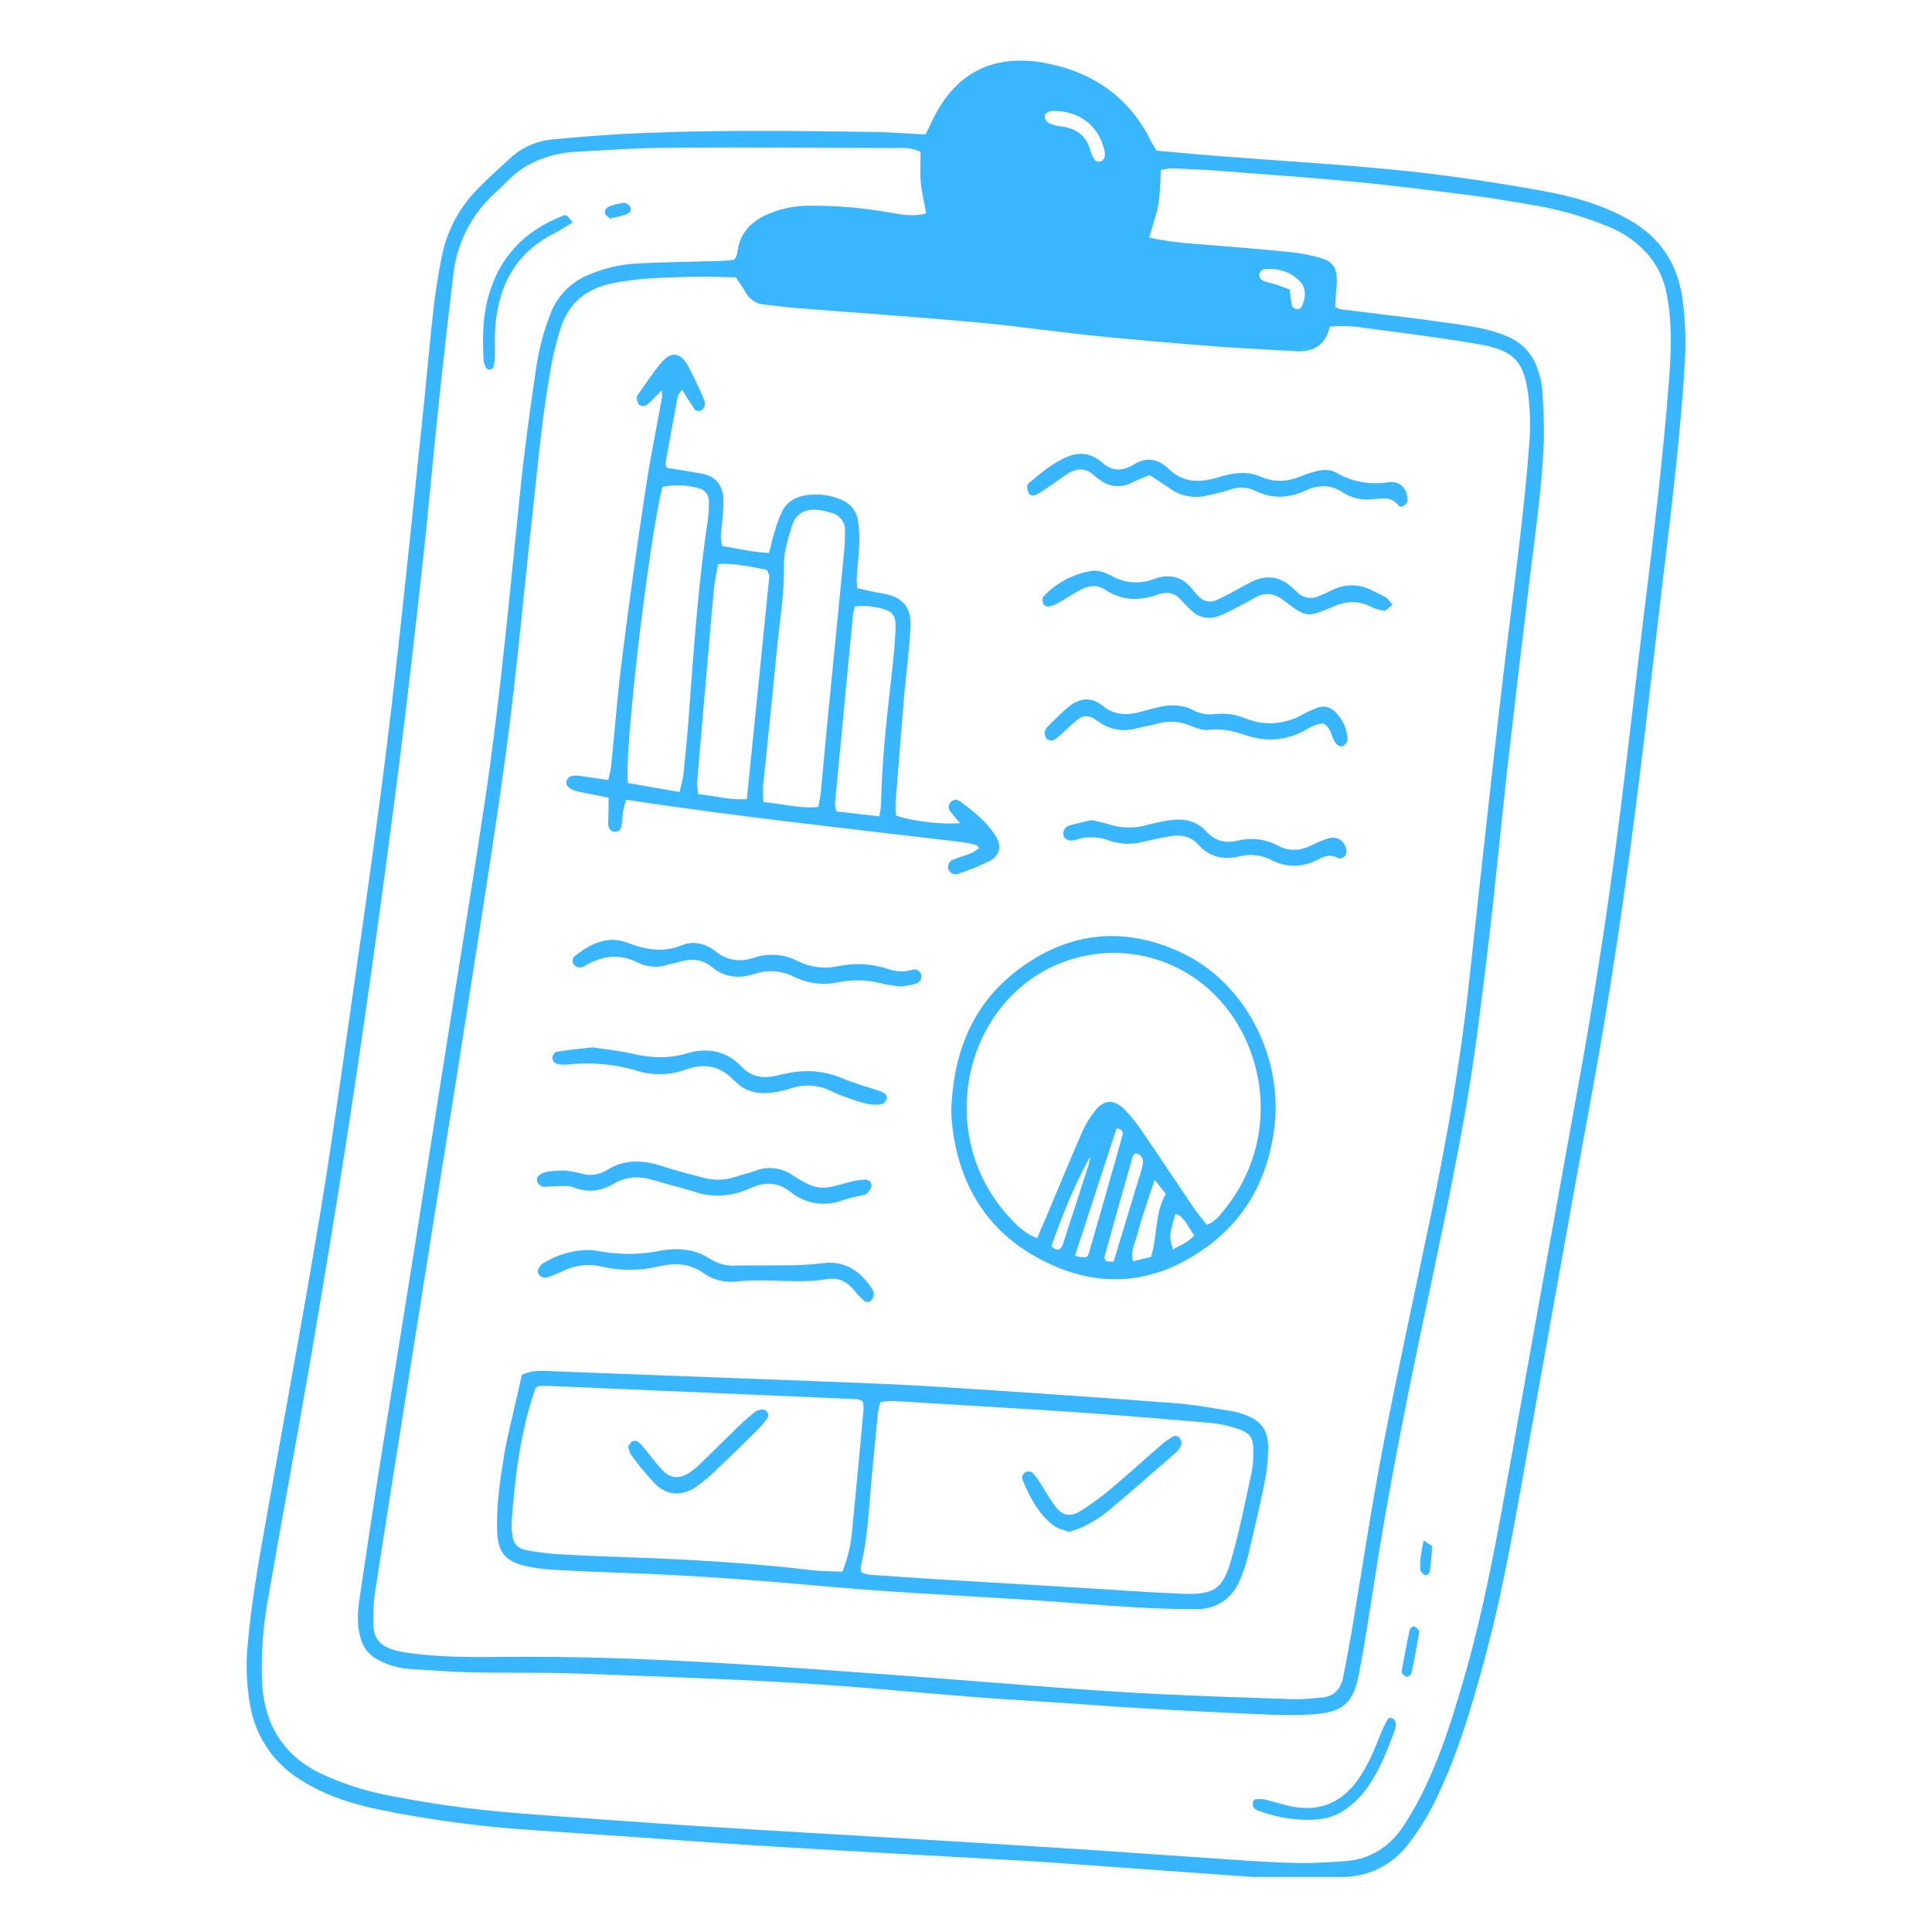 <svg xmlns="http://www.w3.org/2000/svg" xmlns:xlink="http://www.w3.org/1999/xlink" width="500" zoomAndPan="magnify" viewBox="0 0 375 375" height="500" preserveAspectRatio="xMidYMid meet" version="1.0"><defs><clipPath id="bb3d44772c"><path d="M 47.496 11 L 327.246 11 L 327.246 364.316 L 47.496 364.316 Z M 47.496 11 " clip-rule="nonzero"/></clipPath></defs><g clip-path="url(#bb3d44772c)"><path fill="#38b6ff" d="M 179.645 26.109 C 180.18 25.02 180.586 24.195 180.984 23.359 C 185.77 13.309 193.84 10.301 203.73 12.402 C 212.496 14.258 219.312 19.098 223.379 27.352 C 223.668 27.934 224.039 28.516 224.48 29.246 C 228.547 29.602 232.656 29.996 236.762 30.312 C 248.594 31.238 260.453 31.906 272.25 33.117 C 281.391 34.059 290.504 35.441 299.539 37.074 C 305.277 38.117 310.938 39.703 316.145 42.625 C 322.203 46.027 325.574 51.117 326.551 57.871 C 327.121 61.977 327.277 66.102 327.023 70.238 C 326.191 84.492 324.434 98.656 322.73 112.816 C 321.258 125.133 319.879 137.453 318.363 149.758 C 315.82 170.398 312.883 190.984 309.121 211.445 C 304.828 234.781 300.691 258.145 296.508 281.5 C 293.996 295.539 291.609 309.602 287.801 323.375 C 285.246 332.664 282.48 341.832 278.125 350.438 C 276.785 353.047 275.219 355.516 273.422 357.836 C 272.746 358.754 271.98 359.59 271.125 360.34 C 270.27 361.094 269.344 361.75 268.348 362.301 C 267.352 362.855 266.309 363.297 265.215 363.629 C 264.125 363.957 263.012 364.168 261.875 364.258 C 258.297 364.57 254.691 364.691 251.098 364.668 C 247.613 364.668 244.172 364.383 240.711 364.141 C 230.34 363.422 219.965 362.652 209.594 361.91 C 205.738 361.637 201.875 361.328 198.016 361.133 C 182.043 360.223 166.082 359.391 150.09 358.41 C 139.84 357.793 129.605 357.012 119.363 356.309 C 114.172 355.949 108.98 355.621 103.797 355.25 C 93.539 354.609 83.375 353.254 73.305 351.188 C 67.836 350.023 62.52 348.281 57.773 345.102 C 56.566 344.316 55.453 343.414 54.434 342.398 C 53.414 341.383 52.508 340.273 51.715 339.07 C 50.926 337.867 50.266 336.598 49.734 335.258 C 49.207 333.918 48.82 332.539 48.578 331.121 C 47.852 327.156 47.684 323.172 48.078 319.164 C 48.738 311.617 50.023 304.098 51.352 296.617 C 54.922 276.539 58.664 256.5 62.008 236.383 C 64.543 221.137 66.617 205.805 68.824 190.512 C 70.652 177.844 72.453 165.172 74.109 152.48 C 75.438 142.301 76.605 132.105 77.719 121.898 C 79.297 107.453 80.773 92.992 82.27 78.535 C 82.914 72.305 83.434 66.059 84.152 59.832 C 84.531 56.523 85.086 53.238 85.715 49.965 C 86.191 47.457 87.027 45.074 88.211 42.812 C 89.398 40.555 90.891 38.516 92.684 36.703 C 94.719 34.594 96.926 32.637 99.07 30.676 C 100.211 29.625 101.488 28.789 102.91 28.172 C 104.328 27.551 105.812 27.176 107.355 27.051 C 111.734 26.645 116.117 26.266 120.508 26.035 C 136.766 25.168 153.023 25.371 169.309 25.609 C 172.664 25.645 175.98 25.926 179.645 26.109 Z M 142.797 53.82 C 139.941 53.777 136.992 53.637 134.086 53.727 C 128.863 53.883 123.676 53.945 118.562 55.055 C 113.742 56.105 110.398 58.859 108.859 63.59 C 108.195 65.621 107.652 67.68 107.234 69.773 C 105.266 79.871 104.43 90.098 103.297 100.316 C 101.648 115.164 100.336 130.051 98.367 144.852 C 96.043 162.16 93.234 179.406 90.57 196.668 C 88.637 209.184 86.59 221.688 84.605 234.195 C 82.574 246.969 80.547 259.742 78.531 272.516 C 76.594 284.762 74.641 297.008 72.766 309.266 C 72.484 311.25 72.383 313.246 72.457 315.25 C 72.527 317.969 73.66 319.375 76.273 320.203 C 77.434 320.535 78.613 320.77 79.816 320.898 C 85.785 321.691 91.801 321.668 97.816 321.602 C 123.594 321.34 149.266 323.344 174.945 325.215 C 184.922 325.953 194.887 326.789 204.867 327.535 C 211.516 328.023 218.168 328.496 224.828 328.812 C 233.625 329.238 242.422 329.535 251.227 329.82 C 252.969 329.871 254.68 329.629 256.406 329.512 C 258.918 329.344 260.25 327.863 260.715 325.512 C 261.293 322.637 261.82 319.75 262.316 316.863 C 264.363 304.77 266.164 292.629 268.48 280.586 C 271.461 265.141 274.867 249.773 278.051 234.367 C 280.984 220.258 283.434 206.074 285.02 191.75 C 285.891 183.93 286.715 176.105 287.586 168.285 C 288.82 157.148 290.035 146.02 291.336 134.887 C 292.527 124.691 293.867 114.512 295.047 104.312 C 295.754 98.219 296.375 92.117 296.848 85.996 C 297.062 83.199 297.031 80.402 296.742 77.605 C 295.957 70.191 294.078 68.016 286.789 66.773 C 278.91 65.43 270.969 64.449 263.043 63.41 C 261.402 63.293 259.758 63.281 258.117 63.371 C 257.207 67.492 254.348 68.531 250.57 68.09 C 250.176 68.043 249.77 68.09 249.375 68.055 C 244.578 67.766 239.781 67.555 234.992 67.172 C 227.285 66.551 219.574 65.902 211.883 65.117 C 204.332 64.34 196.785 63.219 189.238 62.539 C 177.684 61.496 166.105 60.703 154.539 59.789 C 152.547 59.625 150.559 59.359 148.57 59.148 C 147.75 59.113 146.996 58.879 146.309 58.441 C 145.617 58.004 145.078 57.426 144.695 56.703 C 144.195 55.758 143.535 54.914 142.797 53.82 Z M 223.043 46.129 C 225.801 46.711 228.59 47.098 231.402 47.293 C 237.789 47.785 244.176 48.312 250.535 48.941 C 252.523 49.148 254.48 49.535 256.398 50.102 C 258.621 50.742 259.434 51.93 259.48 54.203 C 259.48 55.266 259.344 56.332 259.273 57.395 C 259.227 58.148 259.199 58.91 259.164 59.555 C 259.457 59.746 259.773 59.902 260.109 60.016 C 267.117 60.902 274.145 61.699 281.133 62.684 C 284.949 63.227 288.785 63.711 292.41 65.238 C 293.16 65.531 293.863 65.902 294.523 66.359 C 295.184 66.816 295.785 67.344 296.32 67.941 C 296.859 68.535 297.32 69.188 297.703 69.895 C 298.086 70.598 298.383 71.34 298.594 72.113 C 298.984 73.246 299.238 74.406 299.355 75.598 C 299.547 78.918 299.766 82.254 299.652 85.574 C 299.348 94.25 298.07 102.836 297.027 111.441 C 295.512 123.887 294.043 136.336 292.617 148.789 C 291.277 160.715 290.18 172.668 288.734 184.582 C 287.434 195.301 286.152 206.066 284.246 216.664 C 281.656 231.094 278.555 245.43 275.535 259.777 C 272.301 275.176 269.305 290.613 266.887 306.164 C 265.922 312.352 264.98 318.555 263.812 324.711 C 262.691 330.648 260.703 332.367 254.68 332.773 C 251.613 332.941 248.547 332.941 245.484 332.773 C 237.355 332.426 229.227 332.016 221.098 331.543 C 216.172 331.266 211.254 330.863 206.332 330.531 C 200.738 330.16 195.148 329.867 189.562 329.43 C 177.863 328.523 166.18 327.332 154.461 326.656 C 140.086 325.816 125.688 325.324 111.285 324.812 C 104.754 324.586 98.211 324.754 91.676 324.609 C 87.551 324.52 83.422 324.164 79.293 323.941 C 77.273 323.766 75.367 323.207 73.574 322.266 C 72.66 321.84 71.883 321.234 71.246 320.453 C 70.609 319.672 70.176 318.789 69.945 317.805 C 69.258 315.293 69.41 312.777 69.789 310.258 C 71.082 301.547 72.383 292.84 73.758 284.129 C 76 269.91 78.324 255.676 80.582 241.477 C 82.855 227.145 85.113 212.801 87.363 198.445 C 89.688 183.824 92.074 169.219 94.254 154.582 C 97.16 134.922 98.941 115.098 100.973 95.355 C 101.832 87 102.973 78.676 104.227 70.391 C 104.758 67.215 105.602 64.125 106.758 61.121 C 107.402 59.344 108.379 57.773 109.695 56.414 C 111.012 55.055 112.547 54.023 114.305 53.32 C 117.402 51.996 120.633 51.266 123.996 51.125 C 129.32 50.863 134.656 50.805 139.988 50.641 C 140.887 50.641 141.781 50.492 142.461 50.426 C 142.734 50.062 142.844 49.969 142.879 49.848 C 143.004 49.469 143.102 49.078 143.168 48.688 C 143.641 45.336 145.602 43.191 148.586 41.777 C 151.164 40.59 153.875 39.977 156.715 39.941 C 162.062 39.867 167.367 40.305 172.629 41.246 C 174.953 41.625 177.316 42.141 179.773 41.395 C 179.395 39.301 178.895 37.328 178.723 35.383 C 178.547 33.438 178.688 31.422 178.688 29.496 C 176.723 28.48 174.82 28.746 172.988 28.742 C 158.711 28.672 144.441 28.574 130.164 28.676 C 123.773 28.719 117.387 29.117 111 29.523 C 109.008 29.691 107.074 30.121 105.195 30.812 C 103.555 31.395 102.035 32.207 100.645 33.254 C 99.051 34.414 97.738 35.988 96.246 37.316 C 95.094 38.34 94.047 39.457 93.098 40.676 C 92.152 41.891 91.328 43.184 90.621 44.551 C 89.914 45.922 89.34 47.344 88.898 48.82 C 88.453 50.297 88.148 51.801 87.984 53.332 C 86.871 62.598 85.832 71.871 84.867 81.156 C 83.902 90.305 83.125 99.48 82.113 108.625 C 80.68 121.613 79.211 134.602 77.574 147.566 C 75.938 160.535 74.195 173.48 72.383 186.426 C 70.684 198.57 68.898 210.711 67.02 222.832 C 64.828 236.797 62.531 250.742 60.133 264.664 C 57.523 279.762 54.707 294.859 52.09 309.957 C 51.043 315.484 50.641 321.062 50.875 326.684 C 51.375 335.395 55.574 341.508 63.648 344.863 C 66.957 346.305 70.371 347.414 73.895 348.195 C 82.785 350.02 91.754 351.277 100.805 351.969 C 112.359 352.859 123.945 353.688 135.555 354.449 C 149.266 355.332 162.984 356.082 176.699 356.906 C 187.484 357.555 198.266 358.199 209.043 358.902 C 219.156 359.559 229.266 360.309 239.379 360.977 C 243.641 361.254 247.902 361.555 252.156 361.613 C 255.059 361.672 258.012 361.441 260.934 361.262 C 265.973 360.953 269.781 358.426 272.492 354.32 C 274.094 351.859 275.508 349.301 276.746 346.641 C 279.773 340.254 281.895 333.488 283.887 326.707 C 288.184 312.094 290.801 297.125 293.477 282.16 C 297.633 258.934 301.809 235.711 306.016 212.484 C 309.336 194.379 312.145 176.199 314.445 157.938 C 315.988 145.746 317.348 133.551 318.824 121.395 C 320.762 105.508 322.762 89.625 323.961 73.664 C 324.379 68.207 324.59 62.738 323.539 57.309 C 323.012 54.199 321.707 51.465 319.617 49.105 C 317.305 46.609 314.547 44.793 311.344 43.652 C 307.254 42.02 303.043 40.805 298.715 40 C 294.652 39.344 290.586 38.57 286.48 38.043 C 278.812 37.055 271.137 36.09 263.441 35.336 C 254.945 34.508 246.457 33.91 237.922 33.254 C 234.438 32.984 230.996 32.816 227.535 32.672 C 226.793 32.715 226.062 32.828 225.34 33.016 C 225.18 35.395 225.199 37.539 224.84 39.617 C 224.48 41.695 223.73 43.703 223.043 46.129 Z M 204.398 21.527 C 204.266 21.531 204.133 21.543 204.004 21.562 C 203.301 21.715 202.68 22.074 202.801 22.852 C 202.934 23.359 203.234 23.727 203.699 23.961 C 204.445 24.273 205.219 24.465 206.023 24.543 C 208.984 24.902 210.91 26.418 211.684 29.355 C 211.859 29.988 212.145 30.57 212.539 31.098 C 212.84 31.367 213.191 31.449 213.582 31.355 C 213.965 31.223 214.23 30.969 214.371 30.586 C 214.48 30.066 214.469 29.547 214.336 29.031 C 213.152 24.301 209.426 21.488 204.398 21.527 Z M 250.312 56.184 C 250.488 57.395 250.574 58.445 250.812 59.457 C 250.875 59.711 251.43 60.004 251.758 60.035 C 252.176 60.008 252.488 59.812 252.707 59.457 C 253.426 57.789 253.625 55.973 252.301 54.613 C 250.465 52.699 248.031 52.008 245.406 52.227 C 244.891 52.391 244.555 52.73 244.41 53.254 C 244.426 53.793 244.664 54.203 245.121 54.484 C 245.992 54.797 246.875 55.055 247.777 55.258 C 248.629 55.527 249.465 55.898 250.312 56.184 Z M 250.312 56.184 " fill-opacity="1" fill-rule="nonzero"/></g><path fill="#38b6ff" d="M 121.527 155.227 C 121.297 156.117 121.074 156.73 120.949 157.363 C 120.812 158.285 120.789 159.227 120.664 160.152 C 120.57 160.848 120.25 161.398 119.426 161.453 C 118.602 161.504 118.074 160.871 118.039 159.859 C 118.039 159.066 118.102 158.262 118.121 157.461 C 118.137 156.66 118.121 155.891 118.121 154.832 C 116.074 154.418 114.141 154.047 112.219 153.637 C 110.48 153.254 109.641 152.445 110.004 151.492 C 110.32 150.645 111.164 150.383 112.773 150.629 L 118.055 151.406 C 118.281 150.59 118.461 149.762 118.602 148.926 C 119.316 141.895 119.852 134.84 120.738 127.832 C 122.125 116.852 123.641 105.895 125.309 94.957 C 126.195 89.027 127.414 83.148 128.477 77.246 C 128.512 76.738 128.512 76.23 128.477 75.719 C 127.371 76.836 126.512 77.809 125.516 78.625 C 125.035 78.871 124.562 78.859 124.094 78.59 C 123.758 78.34 123.66 77.699 123.57 77.207 C 123.531 76.996 123.746 76.715 123.898 76.5 C 125.371 74.441 126.742 72.293 128.375 70.371 C 130.219 68.195 132.027 68.363 133.465 70.879 C 134.668 73.109 135.75 75.398 136.719 77.742 C 136.863 78.129 136.863 78.516 136.719 78.902 C 136.582 79.277 136.332 79.547 135.969 79.715 C 135.582 79.84 135.223 79.781 134.895 79.539 C 134.059 78.379 133.32 77.121 132.387 75.633 C 132.043 76.133 131.645 76.477 131.566 76.883 C 130.738 81.203 129.961 85.527 129.188 89.859 C 129.211 90.188 129.285 90.504 129.406 90.812 C 130.094 90.922 130.863 91.031 131.633 91.16 C 133.203 91.422 134.785 91.652 136.348 91.961 C 138.93 92.477 140.242 94.184 140.41 96.715 C 140.434 98.047 140.375 99.371 140.238 100.695 C 140.145 102.391 139.594 104.086 140.203 105.996 C 143.188 106.465 146.105 107.195 149.258 107.32 C 149.66 105.785 149.945 104.504 150.332 103.254 C 150.695 101.977 151.145 100.73 151.68 99.516 C 152.672 97.402 154.484 96.34 156.738 96.078 C 158.902 95.805 161 96.074 163.027 96.879 C 164.906 97.629 166.168 98.941 166.512 100.941 C 166.746 102.391 166.84 103.844 166.793 105.309 C 166.715 107.574 166.441 109.828 166.289 112.09 C 166.25 112.723 166.336 113.367 166.371 114.172 C 168.082 114.531 169.609 114.941 171.172 115.168 C 175.66 115.832 176.98 118.379 176.723 122.055 C 176.457 126.176 175.941 130.281 175.562 134.398 C 174.953 141.574 174.375 148.754 173.82 155.93 C 173.805 156.707 173.836 157.48 173.918 158.254 C 176.312 159.297 182.836 160.117 186.332 159.762 C 185.652 158.941 185.066 158.293 184.543 157.598 C 184.301 157.348 184.172 157.047 184.156 156.699 C 184.141 156.352 184.242 156.043 184.465 155.773 C 184.566 155.637 184.688 155.523 184.832 155.434 C 184.98 155.344 185.137 155.285 185.305 155.262 C 185.473 155.234 185.641 155.238 185.809 155.281 C 185.973 155.32 186.125 155.387 186.262 155.488 C 188.852 157.383 191.363 159.391 193.156 162.09 C 194.516 164.133 194.098 166.078 191.996 167.164 C 190.078 168.098 188.113 168.898 186.09 169.57 C 185.906 169.652 185.711 169.699 185.508 169.703 C 185.305 169.707 185.109 169.672 184.922 169.594 C 184.734 169.52 184.57 169.406 184.426 169.262 C 184.285 169.117 184.176 168.949 184.105 168.762 C 184.039 168.57 184.012 168.371 184.027 168.172 C 184.039 167.969 184.09 167.777 184.18 167.594 C 184.27 167.414 184.391 167.258 184.543 167.125 C 184.695 166.992 184.871 166.891 185.062 166.828 C 186.172 166.383 187.336 166.074 188.445 165.625 C 189.027 165.332 189.578 164.988 190.102 164.598 C 189.711 164.262 189.555 164.02 189.348 163.965 C 188.309 163.738 187.262 163.496 186.207 163.387 C 164.691 160.82 143.105 158.52 121.527 155.227 Z M 158.816 156.633 C 158.996 155.645 159.23 154.762 159.316 153.863 C 159.672 150.285 159.953 146.703 160.309 143.125 C 161.492 130.949 162.688 118.773 163.887 106.605 C 163.988 105.41 164.023 104.215 163.996 103.016 C 164.016 102.609 163.969 102.215 163.844 101.828 C 163.723 101.441 163.539 101.09 163.289 100.77 C 163.039 100.449 162.742 100.184 162.398 99.969 C 162.055 99.758 161.684 99.609 161.285 99.531 C 160.398 99.242 159.488 99.051 158.562 98.953 C 156.066 98.793 154.41 99.766 153.684 102.176 C 152.957 104.582 152.121 107.109 152.168 109.566 C 152.285 115.336 151.262 120.969 150.734 126.66 C 149.914 135.402 148.953 144.137 148.082 152.875 C 148.055 153.816 148.098 154.754 148.203 155.691 C 151.848 156 155.164 156.992 158.816 156.633 Z M 131.91 153.73 C 132.242 152.227 132.559 151.215 132.672 150.176 C 133.031 146.73 133.367 143.289 133.629 139.836 C 134.609 126.828 135.445 113.805 137.391 100.887 C 137.555 99.695 137.617 98.5 137.59 97.301 C 137.602 96.996 137.559 96.699 137.461 96.41 C 137.363 96.121 137.219 95.859 137.023 95.625 C 136.832 95.387 136.602 95.191 136.34 95.039 C 136.074 94.887 135.793 94.785 135.492 94.734 C 133.207 94.125 130.906 94.043 128.582 94.492 C 125.895 105.113 121.121 145.816 121.871 151.977 Z M 144.957 155.109 C 146.445 140.473 147.902 126.16 149.328 111.848 C 149.363 111.504 149.043 111.129 148.828 110.605 C 145.793 110.023 142.734 109.293 139.379 109.473 C 139.094 111.129 138.754 112.543 138.609 113.973 C 138.227 117.82 137.918 121.676 137.582 125.527 C 136.809 134.293 136.055 143.062 135.32 151.832 C 135.32 152.609 135.387 153.383 135.512 154.152 C 138.633 154.426 141.449 155.324 144.957 155.117 Z M 170.668 158.449 C 170.824 157.742 170.938 157.031 171.012 156.312 C 171.137 148.457 171.973 140.664 172.852 132.871 C 173.195 129.836 173.566 126.801 173.738 123.75 C 173.988 119.371 174.105 118.379 168.648 117.672 C 167.73 117.617 166.816 117.633 165.902 117.719 C 165.75 118.461 165.598 118.961 165.551 119.461 C 164.391 131.621 163.23 143.789 162.066 155.965 C 162.094 156.488 162.191 157.004 162.352 157.504 Z M 170.668 158.449 " fill-opacity="1" fill-rule="nonzero"/><path fill="#38b6ff" d="M 101.297 266.883 C 103.516 265.758 105.664 266.105 107.766 266.18 C 124.41 266.797 141.059 267.426 157.703 268.066 C 165.562 268.375 173.426 268.648 181.277 269.125 C 196.969 270.113 212.66 271.195 228.348 272.375 C 231.926 272.645 235.465 273.348 239.02 273.887 C 239.812 274.027 240.586 274.234 241.344 274.512 C 244.711 275.676 246.145 277.461 246.152 281.023 C 246.141 283.289 245.91 285.535 245.453 287.758 C 244.477 292.59 243.336 297.379 242.203 302.176 C 241.867 303.465 241.453 304.73 240.961 305.965 C 239.391 310.199 236.316 312.406 231.824 312.352 C 227.824 312.32 223.824 312.195 219.836 311.953 C 213.32 311.559 206.812 311.008 200.297 310.578 C 187.129 309.711 173.938 309.141 160.812 307.965 C 147.938 306.801 135.051 305.797 122.125 305.344 C 117.332 305.176 112.535 304.996 107.742 304.707 C 105.613 304.625 103.516 304.332 101.445 303.828 C 97.961 302.883 96.664 301.09 96.508 297.441 C 96.301 292.484 97.02 287.57 97.805 282.723 C 98.383 279.055 99.367 275.438 100.172 271.801 C 100.543 270.152 100.945 268.469 101.297 266.883 Z M 167.211 305.234 C 167.699 305.422 168.199 305.559 168.711 305.641 C 173.355 305.977 178 306.305 182.645 306.586 C 191.426 307.117 200.203 307.637 208.977 308.145 C 215.762 308.543 222.543 309.066 229.328 309.34 C 235.746 309.605 237.367 308.516 239.078 302.371 C 240.652 296.863 241.754 291.219 242.973 285.633 C 243.168 284.582 243.258 283.52 243.254 282.449 C 243.371 278.898 242.824 278.078 239.312 277.031 C 237.773 276.582 236.207 276.293 234.613 276.156 C 227.449 275.527 220.285 274.949 213.129 274.414 C 208.211 274.043 203.293 273.746 198.375 273.438 C 189.996 272.918 181.617 272.41 173.246 271.918 C 172.449 271.934 171.66 272.012 170.875 272.156 C 170.676 272.832 170.516 273.52 170.395 274.219 C 170.023 277.926 169.715 281.645 169.328 285.355 C 168.684 291.578 168.594 297.859 167.086 303.98 C 167.066 304.406 167.113 304.824 167.23 305.234 Z M 163.508 305.059 C 164.574 302.43 165.211 299.695 165.414 296.863 C 166.188 289.035 166.926 281.207 167.633 273.375 C 167.625 272.906 167.562 272.441 167.438 271.988 C 167.16 271.812 166.863 271.676 166.547 271.586 C 146.703 270.719 126.859 269.867 107.02 269.027 C 106.223 268.992 105.422 269.027 104.621 269.027 C 104.488 269.055 104.367 269.109 104.262 269.195 C 104.145 269.273 104.039 269.363 103.934 269.457 C 100.984 277.938 99.91 286.789 99.289 295.711 C 99.27 296.516 99.328 297.309 99.477 298.098 C 99.496 298.438 99.574 298.762 99.707 299.074 C 99.836 299.383 100.016 299.664 100.242 299.914 C 100.473 300.168 100.734 300.371 101.031 300.535 C 101.328 300.695 101.645 300.801 101.977 300.855 C 103.941 301.227 105.922 301.488 107.914 301.645 C 112.168 301.906 116.43 302.074 120.688 302.227 C 133.078 302.641 145.457 303.32 157.777 304.793 C 159.629 304.992 161.492 304.992 163.527 305.059 Z M 163.508 305.059 " fill-opacity="1" fill-rule="nonzero"/><path fill="#38b6ff" d="M 184.625 215.922 C 184.98 203.617 189.207 194.211 198.371 187.656 C 207.996 180.77 218.484 179.824 229.371 184.938 C 241.715 190.746 249.012 205.16 247.371 218.707 C 246.207 228.336 242.062 236.324 234.223 242.039 C 225.043 248.727 214.934 250.293 204.391 245.625 C 191.117 239.758 185.348 228.879 184.625 215.922 Z M 234.23 237.73 C 235.793 237.148 236.617 236.074 237.441 235.07 C 248.949 221.066 245.789 202.293 234.961 192.301 C 234.332 191.719 233.676 191.168 232.992 190.648 C 232.312 190.129 231.609 189.641 230.883 189.188 C 230.152 188.73 229.406 188.312 228.641 187.926 C 227.875 187.539 227.094 187.191 226.297 186.875 C 225.5 186.562 224.688 186.285 223.863 186.047 C 223.039 185.809 222.207 185.609 221.367 185.449 C 220.523 185.289 219.676 185.168 218.824 185.082 C 217.969 185 217.113 184.957 216.258 184.953 C 215.398 184.949 214.543 184.988 213.691 185.062 C 212.836 185.141 211.988 185.254 211.145 185.41 C 210.301 185.562 209.465 185.754 208.641 185.988 C 207.816 186.219 207 186.488 206.203 186.797 C 205.402 187.102 204.617 187.445 203.848 187.824 C 203.078 188.203 202.328 188.621 201.598 189.07 C 200.867 189.516 200.16 190 199.473 190.516 C 198.789 191.027 198.129 191.574 197.492 192.148 C 185.73 202.84 183.965 222.301 194.984 235.203 C 196.688 237.195 198.469 239.227 201.312 240.332 C 201.922 238.902 202.477 237.574 203.055 236.266 C 205.379 230.738 207.66 225.188 210.059 219.688 C 210.715 218.23 211.539 216.875 212.531 215.625 C 214.312 213.367 216.211 213.301 218.285 215.371 C 219.492 216.613 220.582 217.957 221.551 219.398 C 225.031 224.461 228.395 229.578 231.836 234.652 C 232.559 235.691 233.418 236.68 234.23 237.73 Z M 208.648 243.75 C 210.93 244.246 211.059 244.246 211.434 242.949 C 212.996 237.613 214.504 232.262 216.027 226.906 C 216.641 224.742 217.281 222.582 217.855 220.41 C 218.043 219.707 217.828 219.113 216.723 219.012 C 214.07 227.141 211.406 235.312 208.648 243.75 Z M 216.145 244.914 C 217.855 239.281 219.434 234.078 221.004 228.871 C 221.371 227.871 221.648 226.848 221.832 225.797 C 221.887 225.566 221.887 225.332 221.832 225.102 C 221.781 224.867 221.684 224.66 221.535 224.473 C 221.391 224.285 221.211 224.137 221 224.027 C 220.785 223.922 220.562 223.863 220.324 223.859 C 220.156 224.066 219.922 224.242 219.863 224.438 C 218.008 230.953 216.172 237.477 214.355 244.008 C 214.301 244.188 214.539 244.441 214.715 244.812 Z M 224.125 229.008 C 223.426 231.082 222.855 232.703 222.34 234.332 C 221.758 236.105 221.207 237.879 220.734 239.68 C 220.316 241.277 219.383 242.82 219.895 244.824 L 223.426 243.953 C 224.672 239.855 224.121 235.559 226.281 231.727 Z M 204.07 241.863 C 204.938 242.746 205.605 242.855 206.148 241.906 C 206.316 241.543 206.445 241.168 206.539 240.777 C 208.105 235.973 209.668 231.176 211.219 226.379 C 211.391 225.738 211.527 225.09 211.625 224.434 C 208.457 230.09 206.184 235.992 204.07 241.863 Z M 231.809 239.77 C 230.578 238.199 230.066 236.324 228.18 235.562 C 226.926 239.727 226.902 240.004 227.664 242.531 C 229 241.703 230.504 241.285 231.785 239.77 Z M 231.809 239.77 " fill-opacity="1" fill-rule="nonzero"/><path fill="#38b6ff" d="M 223.117 92.211 C 221.711 92.789 220.602 93.25 219.523 93.762 C 219.043 94.004 218.539 94.176 218.012 94.273 C 217.48 94.371 216.949 94.395 216.414 94.34 C 215.879 94.285 215.363 94.156 214.867 93.953 C 214.367 93.75 213.91 93.48 213.488 93.145 C 213.148 92.938 212.824 92.703 212.527 92.438 C 210.656 90.562 208.738 90.863 206.773 92.246 C 205.355 93.242 203.938 94.238 202.504 95.207 C 201.969 95.602 201.387 95.914 200.762 96.148 C 200.359 96.234 200.008 96.133 199.711 95.844 C 199.484 95.391 199.375 94.91 199.379 94.406 C 199.406 94.125 199.527 93.898 199.746 93.727 C 202.004 91.863 204.211 89.934 206.953 88.742 C 209.238 87.75 211.348 87.859 213.375 89.324 C 213.488 89.391 213.598 89.469 213.699 89.559 C 215.719 91.559 217.82 91.555 220.195 90.086 C 222.57 88.617 224.871 89.121 226.785 90.973 C 229.398 93.512 232.406 93.738 235.691 92.859 C 236.465 92.652 237.23 92.414 238.016 92.223 C 240.262 91.672 242.531 91.57 244.688 92.523 C 247.312 93.684 249.859 93.5 252.445 92.473 C 253.309 92.117 254.188 91.809 255.086 91.555 C 256.527 91.16 258.055 91.004 259.379 91.758 C 260.887 92.633 262.496 93.23 264.211 93.547 C 265.926 93.867 267.645 93.887 269.363 93.609 C 271.773 93.254 273.184 94.816 273.195 97.094 C 273.195 97.871 271.918 98.719 271.512 98.172 C 270.121 96.316 268.285 96.723 266.438 96.891 C 265.434 97.023 264.438 96.98 263.449 96.758 C 262.465 96.539 261.543 96.156 260.691 95.613 C 258.332 94.016 255.941 94.062 253.477 95.199 C 250.133 96.746 246.828 96.895 243.48 95.199 C 242.75 94.863 241.98 94.68 241.176 94.648 C 240.371 94.617 239.59 94.742 238.836 95.02 C 237.184 95.535 235.508 95.953 233.812 96.281 C 232.617 96.52 231.426 96.504 230.238 96.238 C 229.051 95.973 227.969 95.477 226.988 94.754 C 225.793 93.918 224.551 93.152 223.117 92.211 Z M 223.117 92.211 " fill-opacity="1" fill-rule="nonzero"/><path fill="#38b6ff" d="M 270.266 117.359 C 269.648 117.832 269.172 118.52 268.73 118.52 C 267.797 118.457 266.918 118.207 266.09 117.77 C 263.645 116.504 261.316 116.672 258.809 117.734 C 253.652 119.918 253.582 119.906 249.105 116.5 C 247.258 115.086 245.535 114.93 243.578 116.004 C 242.18 116.777 240.785 117.555 239.367 118.285 C 238.43 118.785 237.461 119.223 236.465 119.598 C 236.027 119.773 235.574 119.879 235.105 119.918 C 234.637 119.957 234.172 119.93 233.715 119.832 C 233.254 119.734 232.816 119.574 232.402 119.352 C 231.988 119.125 231.617 118.848 231.285 118.512 C 230.496 117.801 229.766 117.02 229.039 116.242 C 228.582 115.738 228.023 115.391 227.367 115.207 C 226.711 115.02 226.055 115.02 225.398 115.211 C 225.266 115.223 225.133 115.25 225.004 115.289 C 221.301 116.73 217.77 116.648 214.336 114.375 C 212.902 113.422 211.238 113.672 209.758 114.465 C 208.277 115.262 206.789 116.25 205.285 117.098 C 204.715 117.418 204.105 117.637 203.457 117.746 C 203.047 117.734 202.723 117.562 202.488 117.223 C 202.359 116.859 202.324 116.484 202.387 116.102 C 202.402 115.965 202.461 115.848 202.562 115.75 C 203.805 114.43 205.227 113.348 206.824 112.504 C 208.426 111.656 210.121 111.09 211.91 110.809 C 213.07 110.609 214.586 111.141 215.707 111.754 C 216.992 112.492 218.375 112.914 219.852 113.016 C 221.332 113.117 222.758 112.891 224.133 112.336 C 227 111.309 229.656 111.941 231.59 114.555 C 231.906 114.98 232.258 115.379 232.645 115.742 C 232.867 115.996 233.129 116.203 233.422 116.371 C 233.715 116.535 234.027 116.648 234.359 116.707 C 234.691 116.766 235.023 116.77 235.355 116.719 C 235.691 116.668 236.004 116.562 236.305 116.406 C 237.379 115.883 238.434 115.336 239.492 114.781 C 240.652 114.16 241.812 113.469 242.973 112.895 C 245.785 111.539 248.391 111.871 250.738 113.965 C 251.133 114.32 251.516 114.691 251.898 115.039 C 252.164 115.297 252.461 115.508 252.789 115.672 C 253.117 115.84 253.465 115.953 253.824 116.012 C 254.188 116.07 254.555 116.078 254.918 116.027 C 255.281 115.977 255.629 115.871 255.965 115.715 C 256.816 115.336 257.676 114.977 258.512 114.555 C 259.137 114.23 259.789 113.992 260.477 113.832 C 261.16 113.672 261.852 113.602 262.555 113.617 C 263.258 113.633 263.945 113.73 264.625 113.918 C 265.301 114.105 265.945 114.375 266.555 114.723 C 267.371 115.156 268.254 115.492 269.039 115.988 C 269.508 116.391 269.918 116.848 270.266 117.359 Z M 270.266 117.359 " fill-opacity="1" fill-rule="nonzero"/><path fill="#38b6ff" d="M 174.965 191.492 C 173.766 191.391 172.578 191.211 171.406 190.953 C 168.523 190.184 165.621 190.082 162.695 190.652 C 161.25 190.961 159.793 191.023 158.328 190.844 C 156.863 190.664 155.465 190.25 154.137 189.602 C 152.934 188.984 151.66 188.633 150.312 188.535 C 148.965 188.441 147.652 188.613 146.375 189.055 C 143.359 190.023 140.633 189.727 138.121 187.66 C 136.336 186.191 134.262 186.012 132.078 186.633 C 131.312 186.848 130.527 187.012 129.758 187.215 C 128.793 187.547 127.805 187.688 126.789 187.629 C 125.773 187.57 124.809 187.324 123.891 186.883 C 120.305 185.047 116.977 185.465 113.645 187.395 C 113.316 187.641 112.949 187.773 112.539 187.789 C 112.027 187.742 111.609 187.52 111.285 187.121 C 111.07 186.621 111.113 186.141 111.414 185.688 C 114.434 183.273 117.84 181.496 121.707 182.969 C 125.332 184.352 128.676 184.969 132.438 183.445 C 134.559 182.586 136.926 183.098 138.855 184.637 C 141.117 186.43 143.5 186.824 146.34 185.895 C 147.75 185.422 149.199 185.242 150.684 185.359 C 152.168 185.477 153.57 185.879 154.891 186.57 C 156.094 187.164 157.359 187.547 158.688 187.711 C 160.02 187.879 161.34 187.82 162.648 187.539 C 165.852 186.871 169.016 187.027 172.137 188.016 C 173.812 188.645 175.512 188.707 177.23 188.207 C 177.395 188.168 177.559 188.16 177.727 188.188 C 177.895 188.215 178.051 188.27 178.195 188.359 C 178.344 188.445 178.465 188.559 178.566 188.691 C 178.668 188.828 178.742 188.977 178.785 189.141 C 178.84 189.336 178.855 189.531 178.828 189.727 C 178.801 189.926 178.738 190.109 178.637 190.285 C 178.535 190.457 178.406 190.602 178.242 190.719 C 178.082 190.836 177.906 190.918 177.711 190.965 C 176.816 191.219 175.887 191.324 174.965 191.492 Z M 174.965 191.492 " fill-opacity="1" fill-rule="nonzero"/><path fill="#38b6ff" d="M 114.652 242.613 C 115.438 242.73 116.355 242.891 117.277 243.008 C 120.73 243.555 124.18 243.512 127.617 242.879 C 131.277 242.113 134.754 242.301 137.973 244.441 C 139.492 245.375 141.145 245.777 142.926 245.648 C 146.652 245.586 150.379 245.648 154.102 245.586 C 155.965 245.551 157.82 245.414 159.672 245.18 C 164.082 244.629 167.051 246.754 169.305 250.238 C 169.547 250.574 169.652 250.949 169.617 251.363 C 169.512 251.859 169.27 252.277 168.887 252.613 C 168.508 252.781 168.145 252.754 167.793 252.535 C 167.082 251.934 166.438 251.27 165.859 250.539 C 164.512 248.797 162.723 247.914 160.633 248.262 C 154.793 249.25 148.91 248.09 143.105 248.715 C 141.969 248.875 140.84 248.82 139.723 248.551 C 138.605 248.281 137.578 247.82 136.637 247.16 C 133.895 245.16 130.918 245.109 127.863 245.805 C 124.176 246.672 120.488 246.688 116.797 245.848 C 115.555 245.555 114.297 245.477 113.031 245.613 C 111.762 245.75 110.551 246.094 109.398 246.641 C 108.328 247.172 107.223 247.617 106.082 247.984 C 105.547 248.055 105.086 247.898 104.703 247.512 C 104.172 246.969 104.43 246.281 104.852 245.719 C 105.012 245.504 105.207 245.328 105.434 245.191 C 108.262 243.461 111.336 242.602 114.652 242.613 Z M 114.652 242.613 " fill-opacity="1" fill-rule="nonzero"/><path fill="#38b6ff" d="M 109.609 227.184 C 110.645 227.309 111.672 227.488 112.691 227.727 C 113.523 228.008 114.379 228.102 115.254 228.008 C 116.129 227.91 116.941 227.637 117.695 227.18 C 121.289 224.855 124.973 225.164 128.805 226.438 C 131.324 227.266 133.906 227.91 136.473 228.59 C 138.59 229.172 140.688 229.113 142.77 228.418 C 144.027 227.992 145.336 227.715 146.578 227.254 C 147.168 227.023 147.781 226.863 148.41 226.781 C 149.043 226.699 149.672 226.695 150.305 226.77 C 150.938 226.84 151.551 226.992 152.145 227.215 C 152.742 227.441 153.301 227.734 153.824 228.098 C 158.891 231.418 159.926 230.809 165.082 229.379 C 165.98 229.145 166.895 229.008 167.824 228.969 C 167.992 228.949 168.156 228.961 168.32 229.012 C 168.48 229.059 168.625 229.141 168.754 229.25 C 168.883 229.359 168.984 229.492 169.059 229.645 C 169.129 229.797 169.172 229.961 169.176 230.129 C 169.023 230.758 168.703 231.281 168.211 231.695 C 167.969 231.941 167.473 231.945 167.086 232.047 C 165.922 232.348 164.762 232.551 163.602 232.949 C 162.758 233.281 161.887 233.496 160.988 233.594 C 160.086 233.695 159.191 233.672 158.297 233.531 C 157.402 233.391 156.543 233.133 155.715 232.762 C 154.891 232.391 154.129 231.918 153.43 231.344 C 151.047 229.492 148.609 229.344 145.949 230.5 C 145.34 230.77 144.719 231.008 144.094 231.227 C 142.645 231.758 141.148 232.035 139.605 232.066 C 138.066 232.098 136.559 231.879 135.094 231.406 C 132.305 230.535 129.461 229.844 126.656 229.02 C 124.113 228.27 121.633 228.316 119.316 229.672 C 116.742 231.176 114.172 231.594 111.316 230.473 C 110.375 230.102 109.219 230.25 108.156 230.227 C 107.359 230.227 106.566 230.32 105.766 230.344 C 105.418 230.375 105.102 230.289 104.816 230.09 C 104.531 229.891 104.34 229.621 104.25 229.289 C 104.047 228.543 104.586 228.031 105.211 227.75 C 105.703 227.539 106.215 227.406 106.746 227.355 C 107.551 227.25 108.355 227.242 109.609 227.184 Z M 109.609 227.184 " fill-opacity="1" fill-rule="nonzero"/><path fill="#38b6ff" d="M 114.973 203.293 C 117.418 203.668 120.082 203.914 122.668 204.516 C 126.25 205.348 129.746 205.539 133.309 204.465 C 137.34 203.246 140.996 203.965 143.965 207.066 C 145.707 208.906 147.789 209.344 150.164 208.895 C 151.078 208.727 151.984 208.477 152.895 208.316 C 154.664 207.926 156.453 207.812 158.258 207.977 C 160.062 208.145 161.797 208.578 163.469 209.285 C 165.656 210.23 167.984 210.852 170.25 211.605 C 170.766 211.742 171.25 211.953 171.699 212.234 C 172.02 212.496 172.164 212.836 172.137 213.25 C 171.973 213.68 171.555 214.254 171.18 214.32 C 170.254 214.469 169.328 214.453 168.41 214.273 C 167.113 213.969 165.844 213.582 164.602 213.109 C 163.461 212.727 162.352 212.273 161.266 211.754 C 160.055 211.156 158.777 210.816 157.43 210.73 C 156.082 210.645 154.77 210.82 153.492 211.258 C 152.605 211.543 151.703 211.77 150.785 211.945 C 147.762 212.465 144.918 212.238 142.656 209.848 C 142.57 209.75 142.441 209.691 142.352 209.598 C 139.625 206.777 136.543 206.316 132.863 207.684 C 131.332 208.219 129.758 208.496 128.141 208.508 C 126.52 208.523 124.941 208.273 123.402 207.762 C 119.129 206.523 114.777 206.137 110.352 206.602 C 109.559 206.699 108.773 206.656 107.992 206.473 C 107.523 206.23 107.262 205.844 107.215 205.312 C 107.215 204.906 107.68 204.211 108.023 204.152 C 110.246 203.797 112.5 203.578 114.973 203.293 Z M 114.973 203.293 " fill-opacity="1" fill-rule="nonzero"/><path fill="#38b6ff" d="M 256.91 140.457 C 255.5 140.422 254.379 141.152 253.223 141.789 C 251.512 142.746 249.68 143.309 247.73 143.477 C 245.777 143.648 243.879 143.41 242.027 142.766 C 239.613 141.992 237.238 141.316 234.613 141.668 C 233.516 141.82 232.25 141.352 231.172 140.898 C 230.121 140.449 229.027 140.191 227.887 140.121 C 226.75 140.051 225.629 140.172 224.535 140.484 C 223.25 140.828 221.934 141.035 220.645 141.359 C 219.41 141.727 218.156 141.809 216.887 141.605 C 215.613 141.402 214.449 140.934 213.391 140.199 C 213.066 139.969 212.73 139.754 212.398 139.527 C 212.152 139.348 211.887 139.215 211.594 139.129 C 211.301 139.043 211.004 139.012 210.703 139.027 C 210.398 139.047 210.109 139.117 209.832 139.238 C 209.551 139.359 209.305 139.527 209.082 139.734 C 208.246 140.387 207.492 141.141 206.703 141.844 C 206.047 142.504 205.344 143.102 204.59 143.645 C 204.09 143.824 203.625 143.762 203.195 143.453 C 202.875 143.039 202.738 142.574 202.781 142.051 C 202.855 141.645 203.051 141.305 203.363 141.031 C 204.652 139.68 206.008 138.395 207.43 137.18 C 209.621 135.438 211.824 135.211 214 136.977 C 216.395 138.918 218.836 138.859 221.508 138.141 C 222.668 137.832 223.832 137.484 224.992 137.227 C 227.258 136.738 229.527 136.734 231.613 137.855 C 232.949 138.551 234.363 138.797 235.855 138.598 C 237.883 138.391 239.844 138.672 241.73 139.434 C 242.629 139.801 243.555 140.062 244.512 140.215 C 245.469 140.371 246.43 140.414 247.398 140.348 C 248.363 140.277 249.312 140.102 250.238 139.812 C 251.164 139.527 252.043 139.141 252.879 138.648 C 253.703 138.219 254.543 137.832 255.406 137.488 C 255.742 137.328 256.094 137.227 256.461 137.188 C 256.828 137.148 257.195 137.168 257.555 137.254 C 257.918 137.336 258.254 137.477 258.57 137.676 C 258.883 137.875 259.152 138.121 259.383 138.41 C 260.703 139.828 261.434 141.504 261.574 143.434 C 261.531 143.969 261.293 144.387 260.852 144.695 C 260.203 145.102 259.617 144.734 259.176 144.113 C 258.32 142.992 258.418 141.25 256.91 140.457 Z M 256.91 140.457 " fill-opacity="1" fill-rule="nonzero"/><path fill="#38b6ff" d="M 211.789 159.188 C 212.871 159.375 213.941 159.621 215 159.93 C 217.602 160.805 220.223 160.848 222.855 160.07 C 224.273 159.699 225.707 159.406 227.156 159.199 C 229.801 158.816 232.262 159.316 234.125 161.371 C 235.867 163.297 237.941 163.727 240.293 163.16 C 241.602 162.836 242.922 162.762 244.262 162.93 C 245.598 163.102 246.859 163.508 248.043 164.152 C 250.273 165.312 252.375 165.145 254.547 164.082 C 255.613 163.527 256.719 163.078 257.867 162.73 C 259.48 162.281 260.719 163.008 261.281 164.668 C 261.43 165.184 261.363 165.668 261.074 166.121 C 260.805 166.449 259.992 166.758 259.727 166.59 C 258.391 165.742 257.211 166.109 255.988 166.758 C 252.957 168.355 249.914 168.527 246.797 166.938 C 245.84 166.441 244.824 166.133 243.754 166.008 C 242.684 165.887 241.625 165.957 240.582 166.223 C 237.523 166.957 234.777 166.391 232.57 163.938 C 231.102 162.301 229.156 161.945 227.07 162.316 C 225.363 162.625 223.664 162.949 221.984 163.375 C 219.73 163.977 217.496 163.902 215.285 163.16 C 214.219 162.742 213.113 162.523 211.973 162.508 C 210.828 162.488 209.719 162.672 208.641 163.055 C 208.516 163.094 208.383 163.113 208.254 163.125 C 207.312 163.25 206.453 162.781 206.398 162.051 C 206.367 161.848 206.375 161.648 206.414 161.453 C 206.457 161.254 206.535 161.07 206.648 160.898 C 206.758 160.73 206.898 160.586 207.062 160.469 C 207.23 160.352 207.41 160.27 207.609 160.219 C 208.988 159.832 210.418 159.52 211.789 159.188 Z M 211.789 159.188 " fill-opacity="1" fill-rule="nonzero"/><path fill="#38b6ff" d="M 253.309 353.223 C 250.219 353.141 247.227 352.559 244.328 351.484 C 243.934 351.375 243.609 351.164 243.352 350.848 C 243.176 350.5 243.125 350.133 243.195 349.746 C 243.273 349.48 243.449 349.309 243.719 349.234 C 244.375 349.172 245.031 349.199 245.68 349.324 C 247.234 349.684 248.758 350.215 250.324 350.555 C 255.66 351.715 260.039 350.223 263.348 345.75 C 265.434 342.926 266.734 339.723 267.992 336.504 C 268.402 335.527 268.863 334.578 269.383 333.656 C 269.566 333.449 269.797 333.375 270.066 333.43 C 270.379 333.582 270.773 333.867 270.84 334.16 C 270.957 334.688 270.934 335.207 270.77 335.719 C 269.371 339.465 267.973 343.215 265.684 346.547 C 264.27 348.699 262.461 350.441 260.254 351.773 C 258.113 352.996 255.75 353.277 253.309 353.223 Z M 253.309 353.223 " fill-opacity="1" fill-rule="nonzero"/><path fill="#38b6ff" d="M 111.168 43.18 C 109.73 44.035 108.633 44.766 107.453 45.363 C 99.93 49.207 96.652 55.676 96.113 63.816 C 95.992 65.676 96.113 67.551 96.062 69.414 C 96.027 70.07 95.922 70.715 95.734 71.348 C 95.684 71.527 95.348 71.707 95.156 71.738 C 94.965 71.766 94.574 71.684 94.457 71.523 C 94.156 71.09 93.961 70.613 93.879 70.094 C 93.652 65.961 93.645 61.824 94.727 57.777 C 96.816 49.98 101.773 44.797 109.242 41.887 C 109.891 41.609 110.055 41.723 111.168 43.18 Z M 111.168 43.18 " fill-opacity="1" fill-rule="nonzero"/><path fill="#38b6ff" d="M 273.074 325.516 C 272.82 325.395 272.586 325.242 272.371 325.059 C 272.172 324.875 272.062 324.648 272.047 324.379 C 272.547 321.668 273.059 318.957 273.637 316.25 C 273.691 315.988 274.363 315.586 274.508 315.668 C 274.914 315.895 275.512 316.398 275.469 316.703 C 275.043 319.43 274.516 322.137 273.945 324.832 C 273.887 325.121 273.363 325.312 273.074 325.516 Z M 273.074 325.516 " fill-opacity="1" fill-rule="nonzero"/><path fill="#38b6ff" d="M 276.316 299.016 C 277.266 299.68 277.977 299.957 277.965 300.176 C 277.891 301.863 277.73 303.539 277.48 305.207 C 277.445 305.438 276.789 305.832 276.641 305.75 C 276.246 305.547 275.734 305.129 275.699 304.766 C 275.555 303.086 275.832 301.41 276.316 299.016 Z M 276.316 299.016 " fill-opacity="1" fill-rule="nonzero"/><path fill="#38b6ff" d="M 118.406 42.445 C 118.016 42.051 117.453 41.734 117.406 41.359 C 117.406 40.832 117.625 40.426 118.062 40.137 C 119.039 39.75 120.047 39.492 121.094 39.371 C 121.613 39.418 122.012 39.66 122.293 40.098 C 122.695 40.816 122.207 41.375 121.539 41.609 C 120.559 41.961 119.535 42.148 118.406 42.445 Z M 118.406 42.445 " fill-opacity="1" fill-rule="nonzero"/><path fill="#38b6ff" d="M 207.438 297.34 C 206.457 296.941 205.355 296.758 204.535 296.141 C 201.477 293.82 199.797 290.469 198.398 286.992 C 198.277 286.688 198.684 285.93 199.039 285.742 C 199.535 285.535 200.008 285.582 200.453 285.883 C 201.07 286.578 201.605 287.328 202.07 288.137 C 203.016 289.582 203.844 291.109 204.895 292.477 C 206.238 294.219 207.801 294.504 209.809 293.234 C 211.84 291.953 213.777 290.539 215.613 288.996 C 218.977 286.172 222.215 283.188 225.539 280.332 C 226.242 279.73 227.004 279.211 227.82 278.773 C 228.215 278.648 228.57 278.719 228.887 278.988 C 229.23 279.395 229.371 279.859 229.316 280.383 C 229.086 281.012 228.715 281.543 228.203 281.973 C 223.789 285.824 219.383 289.68 214.895 293.438 C 213.527 294.504 212.07 295.43 210.523 296.219 C 209.523 296.668 208.496 297.039 207.438 297.34 Z M 207.438 297.34 " fill-opacity="1" fill-rule="nonzero"/><path fill="#38b6ff" d="M 121.941 280.703 C 122.25 280.324 122.434 279.902 122.746 279.762 C 123.121 279.602 123.484 279.625 123.84 279.824 C 124.41 280.363 124.934 280.945 125.414 281.566 C 126.523 282.891 127.527 284.309 128.738 285.527 C 130.121 286.914 131.781 287.062 133.473 286.055 C 134.375 285.496 135.203 284.84 135.957 284.086 C 138.441 281.695 140.871 279.238 143.348 276.848 C 144.398 275.832 145.5 274.875 146.652 273.98 C 147.109 273.711 147.602 273.59 148.129 273.613 C 148.754 273.578 149.383 274.559 149.043 275.059 C 148.547 275.836 147.977 276.559 147.336 277.227 C 144.516 280.027 141.676 282.816 138.789 285.559 C 137.641 286.664 136.414 287.676 135.109 288.594 C 132.422 290.441 129.5 290.336 127.145 288.012 C 125.422 286.184 123.832 284.25 122.371 282.207 C 122.133 281.734 121.988 281.23 121.941 280.703 Z M 121.941 280.703 " fill-opacity="1" fill-rule="nonzero"/></svg>